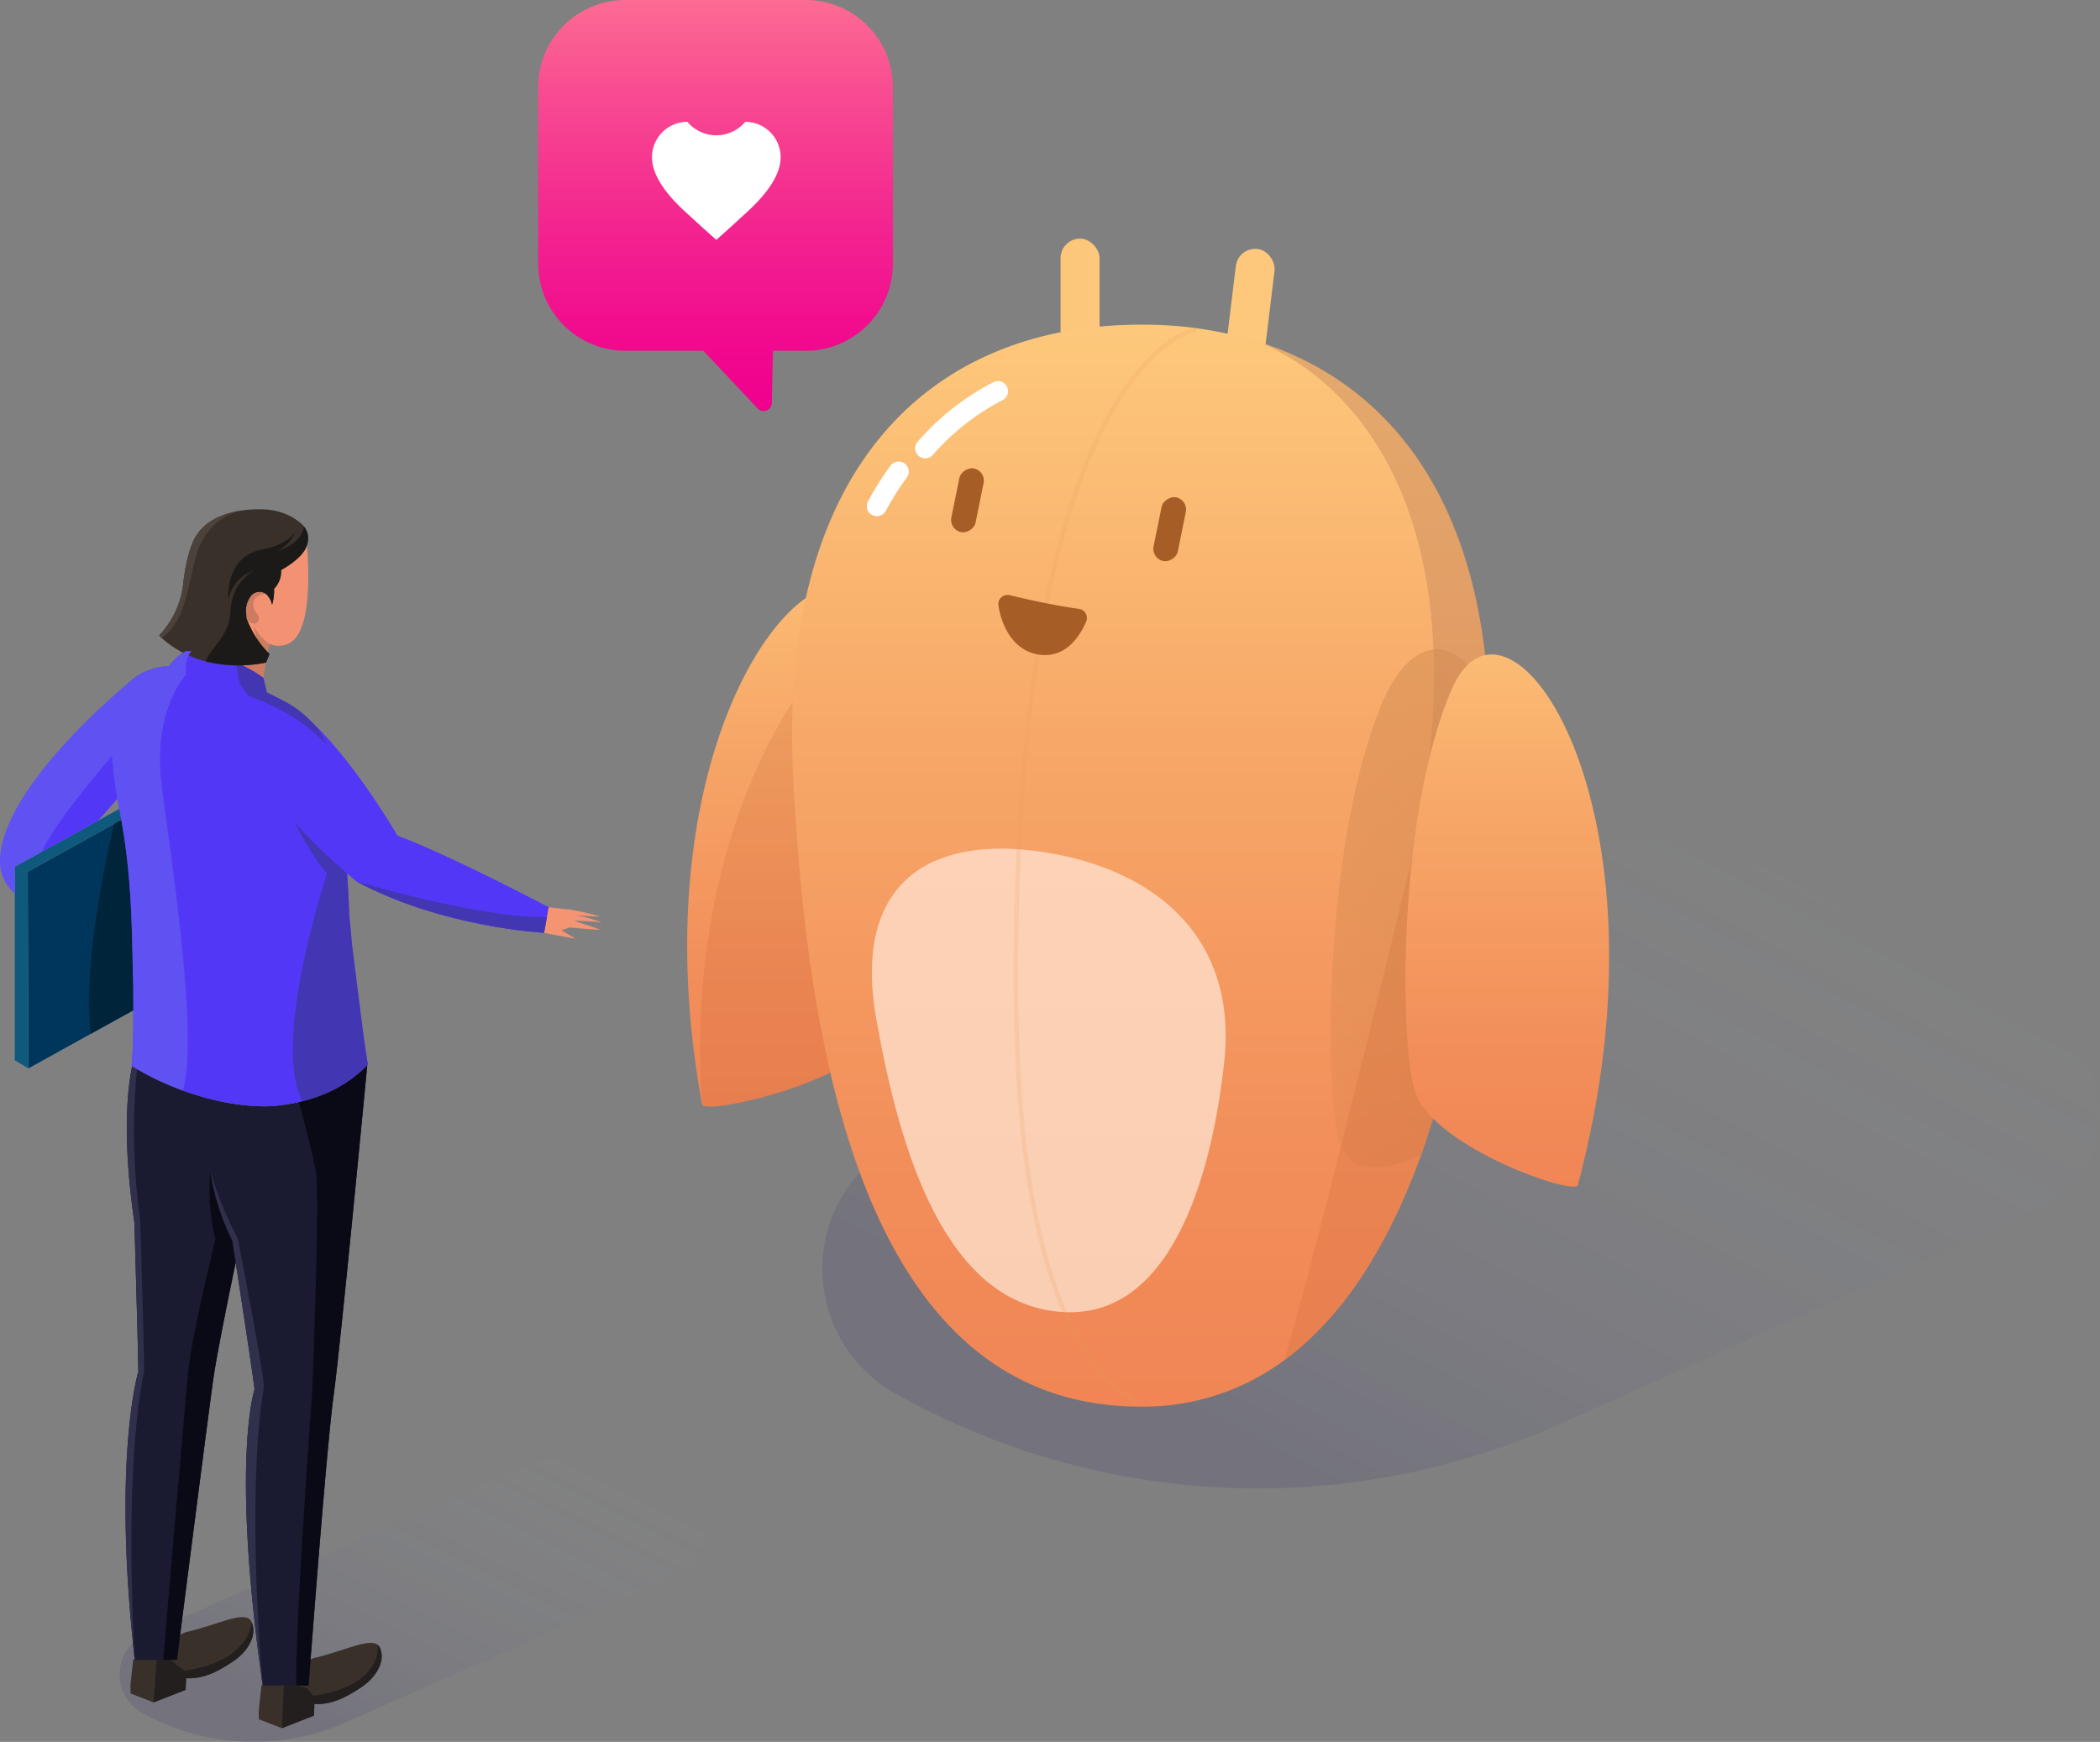 <svg xmlns="http://www.w3.org/2000/svg" xmlns:xlink="http://www.w3.org/1999/xlink" width="305.963" height="253.814" viewBox="0 0 305.963 253.814"><rect x="0" y="0" width="305.963" height="253.814" fill="#808080" stroke="none"/><defs><style>.a{opacity:0.12;fill:url(#a);}.b{fill:url(#c);}.c{fill:url(#d);}.d{fill:url(#e);}.e{fill:#b55428;opacity:0.16;}.f{fill:#c4855b;opacity:0.44;}.g{opacity:0.57;fill:url(#g);}.h{fill:url(#h);}.i{fill:#fff;}.j{opacity:0.17;}.k{fill:#e59c5a;}.l{fill:#a65e26;}.m{fill:#39302a;}.n{fill:#221f1e;}.o{fill:#1a1a30;}.p{fill:#00365c;}.q{fill:#0f597c;}.r{fill:#00243a;}.s{fill:#f59473;}.t{fill:#f39273;}.u{fill:#cb7c61;}.v{fill:#d9502a;}.w{fill:#0a0a16;}.x{fill:#30304c;}.y{fill:#5337f7;}.z{fill:#4236b2;}.aa{fill:#1c1a19;}.ab{fill:#4c423c;}.ac{fill:#6051f2;}.ad{fill:url(#j);}</style><linearGradient id="a" x1="0.211" y1="0.803" x2="1.173" y2="-0.126" gradientUnits="objectBoundingBox"><stop offset="0.001" stop-color="#1b1464" stop-opacity="0.969"/><stop offset="0.793" stop-color="#c2d0ec" stop-opacity="0"/></linearGradient><linearGradient id="c" x1="-1.034" y1="-3.949" x2="-0.034" y2="-3.949" gradientUnits="objectBoundingBox"><stop offset="0" stop-color="#fdc67a"/><stop offset="0.994" stop-color="#fdc87b"/></linearGradient><linearGradient id="d" x1="0" y1="0.5" x2="1" y2="0.5" xlink:href="#c"/><linearGradient id="e" x1="0.5" y1="1" x2="0.5" gradientUnits="objectBoundingBox"><stop offset="0" stop-color="#f18555"/><stop offset="0.229" stop-color="#f28e5a"/><stop offset="0.609" stop-color="#f7a768"/><stop offset="0.994" stop-color="#fdc87b"/></linearGradient><linearGradient id="g" x1="0.806" y1="-0.025" x2="0.007" y2="1.247" gradientUnits="objectBoundingBox"><stop offset="0" stop-color="#d58e54"/><stop offset="1" stop-color="#b26d39" stop-opacity="0"/></linearGradient><linearGradient id="h" x1="0.5" y1="1" x2="0.5" y2="-0.018" gradientUnits="objectBoundingBox"><stop offset="0.001" stop-color="#faceb3"/><stop offset="1" stop-color="#fdd2b7"/></linearGradient><linearGradient id="j" x1="0.5" y1="1" x2="0.5" gradientUnits="objectBoundingBox"><stop offset="0" stop-color="#f0008e"/><stop offset="0.162" stop-color="#f1098e"/><stop offset="0.431" stop-color="#f3228f"/><stop offset="0.773" stop-color="#f84b91"/><stop offset="0.998" stop-color="#fc6b93"/></linearGradient></defs><g transform="translate(-64.572 -86.55)"><path class="a" d="M3929.947,4573.439h0a20.828,20.828,0,0,1,1.671-37.155l88.633-39.82a43.378,43.378,0,0,1,39.033,1.756l38.6,21.7a14.893,14.893,0,0,1-1.2,26.567l-69.711,31.319A107.829,107.829,0,0,1,3929.947,4573.439Z" transform="translate(-3734.942 -4283.847)"/><path class="a" d="M3922.592,4509.209h0a6.407,6.407,0,0,1,.514-11.43l55.241-24.564a13.343,13.343,0,0,1,12.008.54l11.874,6.675a4.581,4.581,0,0,1-.368,8.173l-49.42,21.948A33.174,33.174,0,0,1,3922.592,4509.209Z" transform="translate(-3837.324 -4173.102)"/><g transform="translate(2.311 11.396)"><g transform="translate(-3532.664 -82.626)"><rect class="b" width="5.679" height="21.742" rx="2.839" transform="matrix(0.993, 0.121, -0.121, 0.993, 3775.326, 193.717)"/><rect class="c" width="5.679" height="21.742" rx="2.839" transform="translate(3749.447 192.552)"/><path class="d" d="M3827.781,608.184c-4.019,7.771-26.188,12.508-26.522,10.944-10.44-56.475,19.552-89.521,26.468-70.15a69.774,69.774,0,0,1,3.345,16.613C3832.756,583.556,3830.06,603.779,3827.781,608.184Z" transform="translate(-104.03 -300.408)"/><path class="e" d="M3834.268,650.614c-4.019,7.771-26.188,12.508-26.522,10.944-2.71-38.762,14.437-60.456,14.437-60.456,5.409-6.182,10.818-1.691,15.377,6.919C3839.243,625.986,3836.547,646.208,3834.268,650.614Z" transform="translate(-110.517 -342.838)"/><path class="d" d="M3968.138,441.324a249.854,249.854,0,0,1-2.692,26.635q-.349,2.187-.741,4.36a151.211,151.211,0,0,1-6.369,24.373c-4.584,12.642-11.019,23.333-19.882,29.842a34.529,34.529,0,0,1-20.959,6.79c-39.835,0-48.594-50.468-50.642-92-2.227-45.185,20.365-65.652,50.642-65.652a56.855,56.855,0,0,1,17.151,2.5c18.835,5.956,32.053,22.675,33.509,51.686Q3968.428,435.3,3968.138,441.324Z" transform="translate(-156.371 -170.583)"/><path class="f" d="M4201.78,450.322a242.739,242.739,0,0,1-3.433,31c-6.363.83-10.052-5.269-6.788-22.673,8.919-47.536-10.037-65.9-22.984-71.347C4189.765,394,4203.559,414.2,4201.78,450.322Z" transform="translate(-390.013 -179.58)"/><path class="g" d="M4236.785,603.336a249.919,249.919,0,0,1-2.692,26.635q-.349,2.187-.741,4.36a151.21,151.21,0,0,1-6.369,24.373c-4.527,2.077-9.8,3.058-11.668-1.27-.065-.151-.129-.312-.185-.477-2.319-6.72-2.375-44.184,6.311-64.427,4.231-9.862,11.164-10,15.361-.658Q4237.076,597.313,4236.785,603.336Z" transform="translate(-425.018 -332.594)"/><path class="e" d="M4211.143,703.55q-.349,2.187-.741,4.36a151.21,151.21,0,0,1-6.37,24.373c-4.583,12.642-11.019,23.333-19.881,29.842,2.244-7.843,5.244-19.364,8.213-31.113,5.678-22.472,11.25-45.775,11.25-45.775,1.817-6.666,3.434-6.383,4.747-2.032C4209.579,687.246,4210.535,694.8,4211.143,703.55Z" transform="translate(-402.068 -406.173)"/><g transform="translate(3721.954 281.431)"><path class="h" d="M3969.409,744.96c-1.895,16.88-7.983,37.168-23.727,35.979-17.028-1.286-23.538-23.818-26.836-42.254-3.74-20.12,7.505-27.294,24.172-24.776S3971.621,726.657,3969.409,744.96Z" transform="translate(-3918.126 -713.425)"/></g><path class="d" d="M4287.18,665.593c-.449,1.526-20.61-5.308-23.65-13.429-2.3-6.145-2.775-40.412,5.328-58.928C4277.008,574.614,4301.908,610.375,4287.18,665.593Z" transform="translate(-462.374 -335.121)"/><g transform="translate(3721.208 213.313)"><g transform="translate(7.052)"><path class="i" d="M3947.494,423.309a1.469,1.469,0,0,1-1.1-2.439,37.524,37.524,0,0,1,11.018-8.651,1.469,1.469,0,0,1,1.346,2.612,34.6,34.6,0,0,0-10.157,7.978A1.466,1.466,0,0,1,3947.494,423.309Z" transform="translate(-3946.026 -412.056)"/></g><g transform="translate(0 11.715)"><path class="i" d="M3916.3,471.853a1.47,1.47,0,0,1-1.29-2.17,45.955,45.955,0,0,1,3.277-5.194,1.469,1.469,0,0,1,2.372,1.735,43,43,0,0,0-3.066,4.861A1.469,1.469,0,0,1,3916.3,471.853Z" transform="translate(-3914.828 -463.887)"/></g></g><g class="j" transform="translate(3742.6 205.519)"><path class="k" d="M4027.017,534.376a.327.327,0,0,1-.179-.053c-7.53-4.855-12.674-15.52-15.29-31.7-2.2-13.581-2.193-28.47-2-38.488.36-18.691,1.95-34.863,4.725-48.068,2.223-10.58,5.209-19.294,8.874-25.9,6.29-11.335,12.35-12.543,12.6-12.589a.331.331,0,0,1,.118.652c-.1.021-6.095,1.288-12.212,12.382-3.617,6.56-6.565,15.214-8.764,25.721-2.75,13.139-4.325,29.227-4.684,47.814-.193,9.992-.2,24.84,1.991,38.369,2.584,15.986,7.629,26.5,14.995,31.248a.331.331,0,0,1-.18.61Z" transform="translate(-4009.47 -377.574)"/></g><g transform="translate(3740.376 244.466)"><path class="l" d="M4001.283,549.923c2.3.553,6.529,1.511,10.094,1.994a1.338,1.338,0,0,1,1.054,1.852c-.877,2.041-2.843,5.194-6.534,4.853-4.171-.386-5.842-4.464-6.251-7.185A1.342,1.342,0,0,1,4001.283,549.923Z" transform="translate(-3999.631 -549.885)"/></g><g transform="translate(3733.173 225.68)"><rect class="l" width="9.471" height="3.608" rx="1.804" transform="translate(5.42 0.718) rotate(101.475)"/><rect class="l" width="9.471" height="3.608" rx="1.804" transform="translate(34.884 4.927) rotate(101.475)"/></g></g></g><g transform="translate(-121.382 -574.623)"><g transform="translate(185.954 735.378)"><path class="m" d="M251.933,1298.581l7.55-3.989c4.577-.99,8.883-3.42,9.711-1.515.918,2.113-.775,4.451-2.631,5.7-2.648,1.781-4.621,2.615-6.914,2.488l-.066,1.7-4.668,1.829-3.36-1.3-.011-1.245Z" transform="translate(-232.535 -1130.941)"/><path class="m" d="M316.419,1311.538l7.55-3.989c4.577-.99,8.884-3.42,9.711-1.516.918,2.113-.776,4.451-2.632,5.7-2.647,1.781-4.621,2.615-6.914,2.488l-.066,1.7-4.668,1.829-3.36-1.3-.011-1.245Z" transform="translate(-278.331 -1140.143)"/><path class="n" d="M332.4,1314.957c2.293.127,4.267-.707,6.914-2.488,1.856-1.249,3.55-3.587,2.632-5.7a1.061,1.061,0,0,0-.323-.409c.045.37.57,5.971-9.375,7.4l-.911-1.085-1.561-.4h-1.824l-.286,6.213,4.668-1.829Z" transform="translate(-286.591 -1140.879)"/><path class="n" d="M267.909,1303c2.293.128,4.267-.706,6.914-2.488,1.856-1.249,3.55-3.587,2.631-5.7,0,0-.034,5.635-9.734,7.1l-1.3-.911-.814-.684H263.62l-.445,6.213,4.668-1.829Z" transform="translate(-240.795 -1132.677)"/><path class="o" d="M269.518,1020.76c-10.027,0-18.548-5.254-19.5-5.861-.579,2.7-1.57,9.892.322,22.8,0,0,.577,19.571.577,21.708,0,0-3.834,12.467-.525,42h6.145s4.779-37.448,5.338-41.185c.484-3.234,1.764-9.692,3.225-16.725,1.131,7.375,2.659,17.439,2.742,18.526,0,0-3.493,10.22,1.193,43.139h6.687s2.573-34.479,3.642-42.228c1.066-7.729,4.888-48.009,4.907-48.208C278.635,1020.79,269.518,1020.76,269.518,1020.76Z" transform="translate(-230.761 -933.762)"/><g transform="translate(2.156 36.221)"><path class="p" d="M228.422,891.969,200,907.707l-.094-28.648,28.425-15.738Z" transform="translate(-198.017 -862.462)"/><path class="q" d="M195.36,905.6l-1.966-1.166V876.22l28.654-15.863,1.657.859-28.439,15.738Z" transform="translate(-193.394 -860.357)"/><path class="r" d="M250.156,863.321,234.3,872.1c-1.727,7.368-4.568,21.994-3.378,30.571l19.328-10.7Z" transform="translate(-219.845 -862.462)"/></g><path class="s" d="M458.567,938.427c1.111.673,2.061,1.255,2.061,1.255-1.023-.175-5.973-1.114-5.973-1.114s.015-2.315.482-2.141h0l.335-1.486s3.991.5,4.28.468a42.522,42.522,0,0,1,4.421,1.021c.12.081-2.712-.108-3.628-.171a16.229,16.229,0,0,1,3.908,1.077,30.1,30.1,0,0,0-4.039-.273s3.524,1.147,3.713,1.275-4.365-.3-4.365-.3l0-.011A6.409,6.409,0,0,1,458.567,938.427Z" transform="translate(-376.78 -877.104)"/><g transform="translate(27.104 5.221)"><path class="t" d="M281.633,763.9v0a7.343,7.343,0,0,0,6.613.046c-.19-1.728.312-3.687,1.877-3.759a1.8,1.8,0,0,1,1.676,1.244c.4-1.926.39-4.34-1.295-4.364a3.757,3.757,0,0,1,2.8-.048,10.444,10.444,0,0,0,3.365-2.9l.012,0a7.3,7.3,0,0,0,.4-.736c.259,2.926.85,12.731-2.667,14.366a3.481,3.481,0,0,1-2.783.038,30.969,30.969,0,0,0-.889,4.936l-11.269-3.919A29.791,29.791,0,0,0,281.633,763.9Z" transform="translate(-279.475 -753.392)"/><path class="u" d="M311.528,776.86a1.487,1.487,0,0,1,1.007.318c-.046,0-1.562-.039-1.835,1.189-.277,1.247.908,1.744.787,2.52s-1.306.931-1.836-.269C309.46,778.89,309.963,776.932,311.528,776.86Z" transform="translate(-300.878 -770.057)"/><path class="u" d="M307.745,793.794s.344,1.594.628,2.425l-1.317,1.288a6.913,6.913,0,0,0-1.609,2.618l3.742,1.3a30.972,30.972,0,0,1,.889-4.936A7.3,7.3,0,0,1,307.745,793.794Z" transform="translate(-297.92 -782.085)"/></g><path class="v" d="M331.808,872.791s4.12,4.814,7.5,4.9c-.021-.172-.039-.34-.061-.514-.011-.852-.045-1.78-.128-2.748C339.089,874.426,333.711,873.31,331.808,872.791Z" transform="translate(-289.536 -832.966)"/><path class="w" d="M278.564,1081.468h0l-.483-3.143a35.671,35.671,0,0,1-3.22-10.13,30.6,30.6,0,0,0,.749,9.911s-3.439,14.044-3.96,19.273-3.645,42-3.645,42h2s4.779-37.448,5.338-41.185C275.823,1094.959,277.1,1088.5,278.564,1081.468Z" transform="translate(-244.224 -971.737)"/><path class="w" d="M335.269,1020.117s1.858,6.706,2.485,10.091-.545,32.281-.545,32.281-2.514,34.141-2.3,42.657h1.782s2.573-34.479,3.642-42.228,4.907-48.2,4.908-48.212A19.494,19.494,0,0,1,335.269,1020.117Z" transform="translate(-291.731 -933.751)"/><path class="x" d="M251.763,1059.839c0-3.69-.586-22.153-.586-22.153a92.9,92.9,0,0,1-.447-21.918l-.711-.432c-.579,2.69-1.573,9.878.321,22.795,0,0,.577,19.571.577,21.708,0,0-3.834,12.467-.525,42C248.761,1071.469,251.763,1059.839,251.763,1059.839Z" transform="translate(-230.761 -934.198)"/><path class="x" d="M299.475,1099.766c0-2.344-3.808-21.775-3.808-21.775a53.48,53.48,0,0,1-4-9.8,34.207,34.207,0,0,0,3.22,10.13l.483,3.144h0c1.131,7.375,2.658,17.439,2.742,18.526,0,0-3.494,10.22,1.193,43.139C296.785,1112.483,299.475,1099.766,299.475,1099.766Z" transform="translate(-261.026 -971.737)"/><path class="y" d="M305.1,847.672l.666-3.724c-15.861-8.3-22.023-10.423-22.023-10.423-6.324-10.594-11.345-15.545-12.811-16.876a15.4,15.4,0,0,0-3.677-2.7q-1.275-.681-2.57-1.312l.009,0-.493-2.115a21.432,21.432,0,0,0-11.27-3.919,8.012,8.012,0,0,0-2.469,2.184l.037.01a10.188,10.188,0,0,0-3.966,1.024c-4.758,2.424-5.381,9.406-3.321,19.864,1.861,9.45,1.8,17.023,2.016,25.32,0,0,.15,9.144-.235,12.033,0,0,8.95,5.92,19.591,5.92,0,0,9.195.032,14.825-6.113,0,0-.223-1.41-.537-3.543-.15-1.015-1.763-13.871-1.763-13.871-.008-.081-.016-.163-.023-.242h0c-.112-1.31-.243-2.7-.378-4.112-.055-1.642-.15-3.714-.313-6.065.836.764,1.334,1.161,1.334,1.161C290.237,846.927,305.1,847.672,305.1,847.672Z" transform="translate(-225.824 -785.961)"/><path class="z" d="M317.871,824.511a17.383,17.383,0,0,0-1.162-2.105,14.775,14.775,0,0,0-5.069-4.322q-1.275-.681-2.57-1.312l.009,0-.493-2.114a19.825,19.825,0,0,0-3.988-2.23l.53,3.085,1.324,1.807S313.535,819.561,317.871,824.511Z" transform="translate(-270.212 -790.099)"/><path class="m" d="M285.315,736.505a9.2,9.2,0,0,0-4.257-1.112c-2.145-.1-7.507.239-9.7,3.883l-.017-.011s-1.277,1.862-1.842,6.81a13.083,13.083,0,0,1-3.515,7.681s5.164,5.967,15.568,3.953l.5-1.241a14.188,14.188,0,0,1-3.385-5.307,3.757,3.757,0,0,0-.045-.775,3.5,3.5,0,0,1,.833-2.511,1.628,1.628,0,0,1,2.1-.155,3.073,3.073,0,0,1,.876,1.56,6.894,6.894,0,0,0,.282-2.322,3.516,3.516,0,0,0,1.017-2.726s3.229-1.682,3.777-3.633S287.167,737.59,285.315,736.505Z" transform="translate(-242.787 -735.378)"/><path class="aa" d="M299.78,747.6a5.963,5.963,0,0,0,2.669-2.864s-1.107,1.887-4.752,2.571-5.143,3.548-5.078,7.324c0,0,.774-3.45,3.707-4.1,0,0-3.121,1.272-3.381,5.844-.216,3.8-2.724,4.987-3.6,7.261a19.519,19.519,0,0,0,8.8.179l.5-1.241a14.188,14.188,0,0,1-3.385-5.307,3.755,3.755,0,0,0-.045-.775,3.5,3.5,0,0,1,.833-2.511,1.628,1.628,0,0,1,2.1-.155,3.072,3.072,0,0,1,.876,1.56,6.893,6.893,0,0,0,.282-2.322,3.516,3.516,0,0,0,1.017-2.726s3.229-1.682,3.777-3.633a2.779,2.779,0,0,0-.458-2.731C303.635,743.993,303.666,746.3,299.78,747.6Z" transform="translate(-259.379 -741.48)"/><path class="ab" d="M271.354,739.829l-.017-.011s-1.277,1.862-1.842,6.81a13.083,13.083,0,0,1-3.515,7.681s.134.148.372.375c4.008-2.726,3.869-9.568,5.573-13.532a8.959,8.959,0,0,1,5.776-4.995C275.4,736.543,272.743,737.525,271.354,739.829Z" transform="translate(-242.787 -735.931)"/><path class="z" d="M343.539,924.113c-.151-1.015-1.763-13.871-1.763-13.871-.008-.081-.016-.163-.023-.242h0c-.113-1.31-.243-2.7-.378-4.112-.055-1.641-.152-3.718-.315-6.066-.015-.013-5.728-4.992-7.705-7.593,0,0,2.723,5.554,4.8,7.594,0,0-8.2,24.556-3.593,33.192a19.207,19.207,0,0,0,9.517-5.359S343.853,926.246,343.539,924.113Z" transform="translate(-290.493 -846.771)"/><path class="z" d="M365.036,922.437c12.511,6.752,27.371,7.5,27.371,7.5l.407-2.274C382.79,927.772,365.036,922.437,365.036,922.437Z" transform="translate(-313.134 -868.224)"/><path class="ac" d="M213.917,806.664c-.284-.024-.567-.049-.859-.06a8.011,8.011,0,0,0-2.469,2.184l.037.01a10.187,10.187,0,0,0-3.966,1.024,6.814,6.814,0,0,0-1.275.84c-1.257,1.017-19.529,15.995-19.432,26.736a6.14,6.14,0,0,0,2.156,4.55v-3.9l12.11-6.7q1.586-1.756,2.83-3.207c.09.509.185,1.025.289,1.552,1.861,9.45,1.8,17.023,2.016,25.32,0,0,.15,9.144-.235,12.033a39.7,39.7,0,0,0,7.483,3.614c2.292-7.947-1.615-33.055-3.065-44.272s3.521-16.294,3.521-16.294C212.82,807.383,213.813,806.725,213.917,806.664Z" transform="translate(-185.954 -785.961)"/><path class="y" d="M217.33,859.362l-.057.064s-8.578,9.9-10.13,13.882l8.124-4.5q1.588-1.759,2.831-3.209A53.7,53.7,0,0,1,217.33,859.362Z" transform="translate(-201.002 -823.429)"/></g></g><g transform="translate(142.98 86.55)"><path class="ad" d="M3703.678,155.273h-26.34a12.712,12.712,0,0,0-12.675,12.675V193.71a12.712,12.712,0,0,0,12.675,12.674h11.39l7.915,8.406a1.193,1.193,0,0,0,2.062-.79l.178-7.615h4.794a12.712,12.712,0,0,0,12.675-12.674V167.948A12.712,12.712,0,0,0,3703.678,155.273Z" transform="translate(-3664.664 -155.273)"/><path class="i" d="M3751.632,233.829a5.518,5.518,0,0,1-8.433,0,5.153,5.153,0,0,0-5.154,5.154c0,3.908,4.6,7.7,5.885,8.892,1.478,1.377,3.485,3.149,3.485,3.149s2.007-1.771,3.485-3.149c1.282-1.2,5.885-4.984,5.885-8.892A5.153,5.153,0,0,0,3751.632,233.829Z" transform="translate(-3721.459 -216.073)"/></g></g></svg>